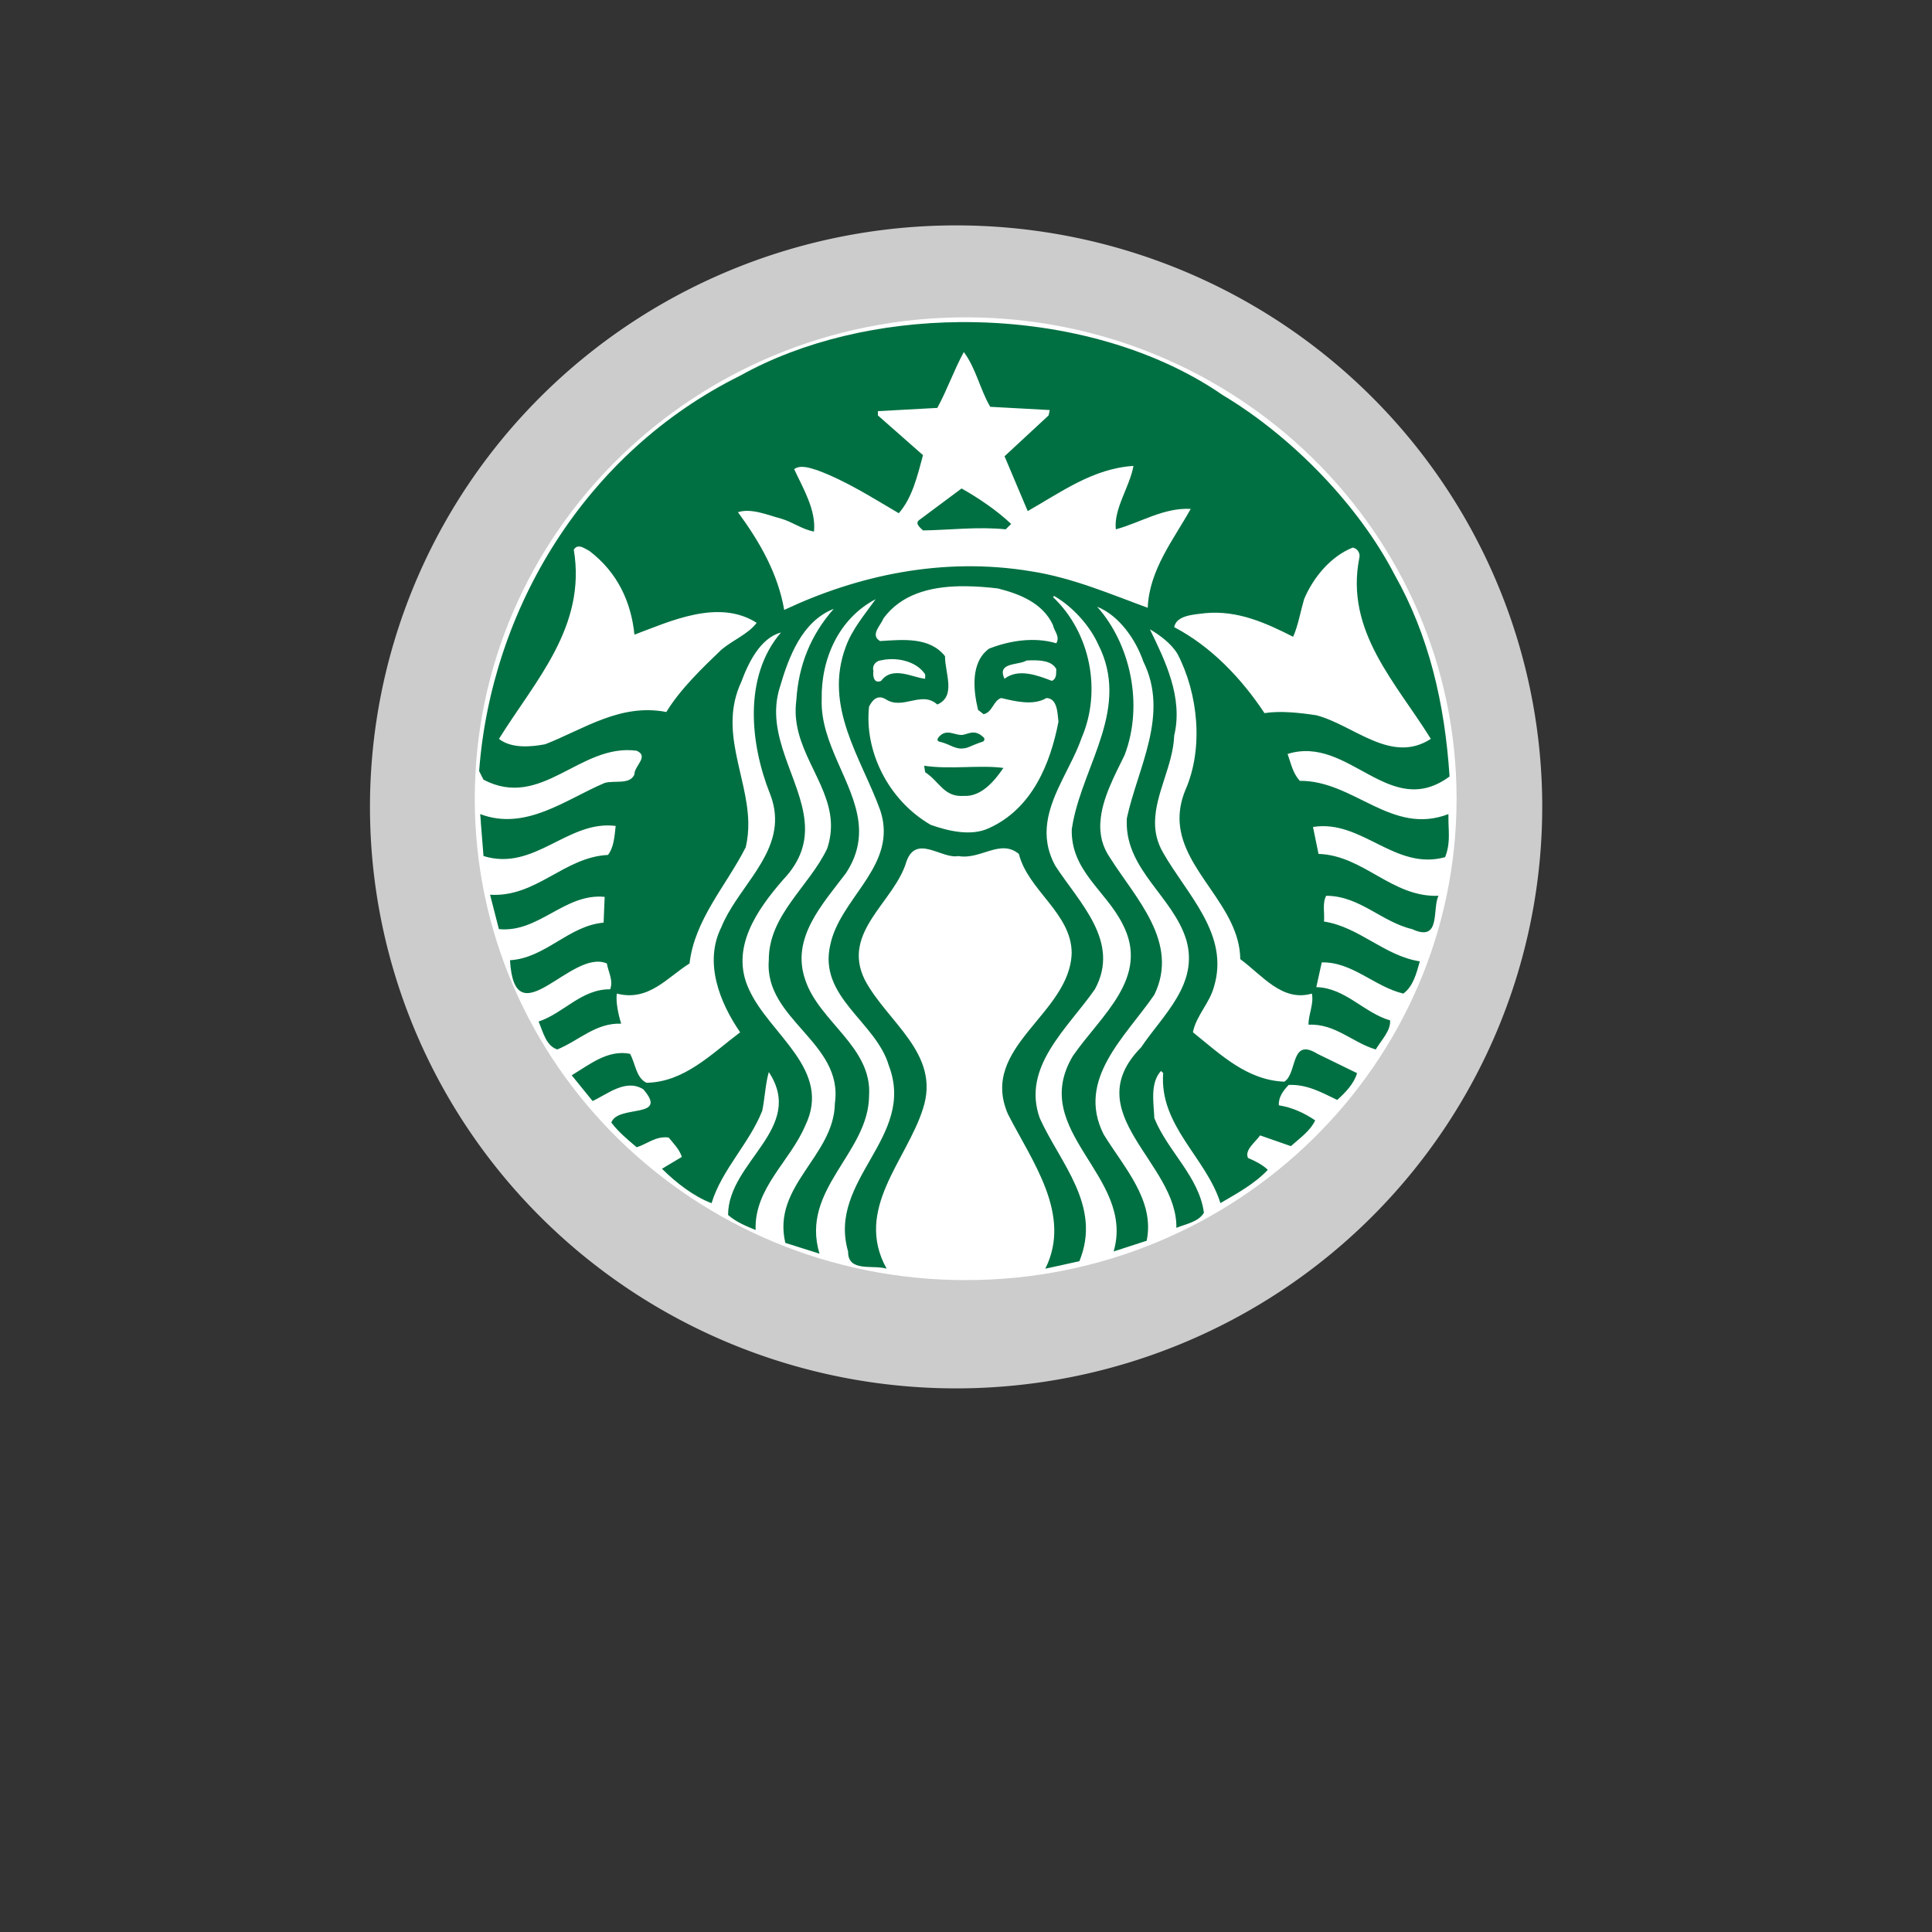 <?xml version="1.0" encoding="UTF-8" standalone="no"?>
<svg
   viewBox="0 0 24 24"
   width="24pt"
   height="24pt"
   version="1.1"
   id="svg4"
   xml:space="preserve"
   xmlns="http://www.w3.org/2000/svg"
   xmlns:svg="http://www.w3.org/2000/svg"><rect x="0" y="0" width="24" height="24" fill="#333333" stroke="none"/><defs
     id="defs8" /><path
     style="fill:#cccccc;fill-opacity:1;stroke-width:2.785"
     id="path2106"
     d="M 19.158,10.023 A 7.281,7.223 0 0 1 11.892,17.247 7.281,7.223 0 0 1 4.596,10.052 7.281,7.223 0 0 1 11.835,2.8 7.281,7.223 0 0 1 19.158,9.967" /><g
     id="g446"
     transform="matrix(0.041,0,0,0.04,5.846,3.922)"><g
       id="text3021"
       transform="matrix(2.781,0,0,2.781,-616.796,-1116.173)">
</g><g
       id="g4387">
	<path
   id="path3040"
   fill="#ffffff"
   d="M 298.736,150 C 298.736,232.567 232.144,299.5 150,299.5 67.855,299.5 1.263,232.568 1.263,150 1.263,67.434 67.855,0.5 150,0.5 232.145,0.5 298.736,67.434 298.736,150 Z" />
	<g
   id="g4381">
		<path
   id="inner_artwork"
   fill="#007042"
   d="m 148.758,53.65 c 5.236,3.018 10.79,6.902 15.018,11.018 l -1.661,1.669 c -8.343,-0.887 -17.13,0.22 -25.039,0.342 -0.882,-0.89 -2.659,-2.228 -1.004,-3.346 z m 147.521,103.637 c 0.111,3.766 0.465,7 -1.004,10.854 -15.242,4.335 -25.254,-11.803 -40.043,-9.369 l 1.672,8.365 c 13.682,0.45 22.228,13.57 36.363,13.006 -2.008,4.011 0.896,14.578 -8.001,10.354 -9.235,-2.219 -15.912,-10.354 -26.032,-10.354 -1.221,2.242 -0.448,5.346 -0.662,7.998 10.676,1.675 18.354,10.698 29.027,12.364 -1.004,3.668 -1.999,7.775 -5.005,10.012 -8.683,-2.113 -15.465,-9.911 -24.709,-9.688 l -1.646,7.681 c 8.785,0.226 14.461,7.998 22.356,10.331 0.217,3.24 -2.679,6.135 -4.347,9.027 -7.009,-2.105 -12.354,-8.126 -20.362,-7.682 -0.111,-3.017 1.68,-6.443 1.004,-9.669 -8.994,2.675 -15.025,-5.682 -21.691,-10.695 -0.192,-16.405 -17.462,-27.167 -18.374,-42.535 -0.175,-3.064 0.292,-6.335 1.688,-9.85 5.676,-13.124 3.893,-30.163 -2.331,-42.399 -1.891,-3.22 -5.242,-5.762 -8.365,-7.655 4.569,9.683 10.137,21.124 7.358,33.026 -0.322,9.191 -5.745,18.018 -5.807,26.878 -0.021,3.159 0.653,6.318 2.47,9.508 7.236,13.032 20.254,25.368 15.359,41.712 -1.346,5.02 -5.354,8.902 -6.354,14.011 8.465,7.011 16.469,14.911 27.701,15.356 4.002,-2.556 1.779,-13.891 10.012,-8.663 l 12.021,6.013 c -0.876,3.218 -3.57,6.102 -6.01,8.318 -4.561,-2.22 -9.01,-4.881 -14.697,-4.664 -1.677,1.779 -3.12,3.776 -2.992,6.329 4.002,0.659 7.673,2.348 11.016,4.688 -1.552,3.343 -4.577,5.438 -7.358,7.998 l -9.325,-3.334 c -1.557,2.228 -4.791,4.569 -3.656,7.014 2.104,0.901 4.438,2.119 5.987,3.68 -4.116,4.449 -9.333,7.311 -14.353,10.331 -4.324,-14.133 -18.571,-24.042 -17.348,-40.386 l -0.662,-0.661 c -3.349,3.765 -2.23,9.786 -2.014,14.672 4.008,10.237 13.568,18.144 15.018,29.37 -1.674,2.889 -5.448,3.465 -8.343,4.688 0.336,-20.24 -30.365,-35.591 -10.677,-56.064 6.566,-10.025 17.567,-19.592 13.669,-33.394 -4.002,-13.326 -18.157,-21.583 -18.032,-36.522 l 0.022,-1.165 c 3.224,-15.579 13.018,-32.156 5.006,-48.729 -2.233,-6.666 -7.222,-14.241 -14.008,-17.027 10.117,11.58 14.128,30.474 8.34,46.056 -2.917,6.198 -6.933,13.582 -7.336,20.868 H 190.8 c -0.215,3.805 0.562,7.589 3.017,11.177 7.682,12.464 21.024,26.155 13.349,42.398 -8.676,13.01 -23.805,26.244 -15.356,43.38 6.118,10.234 15.582,20.446 13.029,33.027 l -10.012,3.334 c 6.675,-23.466 -26.035,-37.254 -12.342,-60.728 8.454,-12.57 23.574,-24.364 15.015,-41.047 -5.117,-10.337 -15.69,-16.455 -15.356,-29.373 l 0.364,-2.169 c 3.445,-18.321 17.372,-35.663 7.634,-55.241 -2.559,-5.781 -7.673,-11.675 -13.349,-15.015 l -0.343,0.343 c 11.353,11.013 14.807,29.133 8.686,43.699 -2.856,8.546 -9.124,17.059 -10.398,26.217 -0.606,4.318 -0.095,8.793 2.4,13.507 7.23,11.449 19.909,23.594 11.997,38.396 -8.332,12.226 -22.242,24.122 -16.686,40.021 6.12,13.91 18.899,27.161 11.999,44.409 l -10.331,2.333 c 8.229,-16.809 -4.11,-33.488 -11.338,-48.066 -8.793,-20.915 18.892,-30.93 19.336,-50.052 -0.105,-12.342 -13.226,-19.35 -15.999,-30.696 -5.679,-4.791 -11.565,1.905 -18.354,0.662 -5.012,1.007 -12.71,-6.899 -15.702,1.671 -3.563,12.564 -19.795,21.801 -12.661,36.703 6.788,13.243 23.124,22.927 17.667,40.065 -4.886,16.008 -21.026,31.25 -11.016,49.713 -4.112,-1.332 -11.791,1.218 -11.68,-5.351 -6.338,-22.359 20.69,-35.385 12.342,-57.732 -3.885,-13.688 -21.586,-21.25 -17.689,-37.713 2.881,-13.552 18.088,-23.026 15.955,-37.871 -0.173,-1.243 -0.479,-2.515 -0.916,-3.841 -5.676,-16.019 -17.256,-32.042 -10.354,-50.738 1.895,-5.34 5.68,-9.9 9.006,-14.673 -11.014,5.894 -16.57,18.357 -16.342,31.036 -0.48,13.788 9.705,25.599 11.154,38.216 0.57,5.092 -0.264,10.306 -3.818,15.837 -7.225,9.804 -16.674,20.141 -12.342,33.05 4.119,13.021 20.359,20.909 19.358,36.044 -0.11,17.903 -20.913,29.05 -15.017,49.072 l -10.354,-3.359 c -4.111,-17.792 14.797,-26.895 15.014,-43.357 2.676,-18.931 -21.469,-25.955 -20.02,-44.409 -0.104,-14.021 12.238,-22.901 17.689,-34.695 0.935,-2.87 1.246,-5.582 1.121,-8.182 -0.668,-13.04 -12.418,-23.235 -10.468,-37.896 0.656,-10.79 4.327,-20.248 11.338,-28.363 -9.673,3.886 -13.669,15.021 -16.341,24.367 -4.637,14.986 6.432,28.466 7.542,41.893 0.492,5.929 -0.957,11.824 -6.536,17.851 -8.014,9.444 -16.141,21.36 -10.355,34.053 6.127,14.005 25.376,24.906 17.027,42.374 -4.555,11.015 -15.462,19.353 -15.014,32.364 -2.89,-1.224 -5.888,-2.444 -8.344,-4.663 0,-16.572 23.574,-26.923 12.342,-44.388 -0.995,3.446 -1.209,8.129 -1.988,12.022 -3.898,10.128 -12.238,18.235 -15.359,28.705 -5.219,-2.014 -10.676,-6.246 -15.017,-10.695 l 6.013,-3.68 c -0.668,-2.229 -2.445,-4.118 -3.999,-6.009 -3.905,-0.549 -6.469,2.013 -9.688,3.017 -2.781,-2.452 -5.465,-4.678 -7.682,-7.681 1.996,-5.685 17.592,-0.984 9.691,-10.331 -5.334,-3.335 -10.688,1.429 -15.359,3.653 l -6.332,-7.998 c 5.451,-3.334 10.888,-8.017 17.668,-6.674 1.671,3.009 1.787,7.434 5.006,9.005 11.46,-0.223 19.58,-8.891 28.365,-15.679 -6.123,-9.111 -11.107,-21.689 -5.668,-32.707 4.358,-11.041 15.713,-20.34 16.228,-32.546 0.116,-2.778 -0.317,-5.701 -1.532,-8.847 -6.004,-15.465 -8.123,-36.366 3.337,-50.054 -6.231,1.674 -9.905,9.44 -12.022,15.337 -6.889,15.101 1.824,29.091 2.125,43.563 0.041,2.603 -0.17,5.212 -0.801,7.84 -5.898,11.902 -15.454,22.345 -17.006,36.041 -6.788,4.33 -12.361,11.902 -22.033,9.347 -0.34,2.556 0.439,6.452 1.326,9.347 -7.67,-0.322 -12.9,5.331 -19.358,8.001 -3.44,-1.104 -4.335,-5.551 -5.667,-8.663 7.559,-2.553 13.012,-10.131 21.691,-10.011 1.006,-2.795 -0.564,-5.356 -1.007,-8.023 -10.796,-4.792 -27.909,23.688 -29.348,-1.004 10.788,-0.668 17.682,-10.682 28.366,-11.68 l 0.319,-7.998 C 28.492,179.257 20.692,191.722 8.572,190.493 L 5.899,179.82 c 14.02,0.876 22.373,-11.688 35.725,-12.364 1.774,-2.333 1.988,-5.782 2.33,-9.005 -14.574,-1.899 -24.575,14.252 -40.043,9.347 0,0 -0.533,-6.722 -0.822,-10.512 H 3.11 c -0.105,-1.482 -0.205,-2.515 -0.205,-2.515 13.793,5.352 25.912,-4.555 37.712,-9.669 3.001,-0.898 7.681,0.659 9.027,-2.675 -0.117,-2.559 4.55,-5.551 0.665,-7.337 -17.251,-2.341 -28.711,18.466 -46.4,9.005 L 2.582,141.42 C 6.262,91.145 34.616,42.539 81.667,18.62 100.723,7.73 124.397,2.179 148.272,1.982 c 28.813,-0.239 57.927,7.319 79.585,22.65 21.032,12.901 41.15,34.162 52.068,55.745 10.442,18.91 15.248,40.129 16.683,62.719 -18.248,13.788 -30.49,-12.99 -49.072,-6.997 1.001,2.898 1.555,5.896 3.679,8.343 16.469,-0.116 27.81,17.128 45.049,10.332 z M 86.667,95.369 C 75.096,87.802 60.426,94.927 49.642,99.048 48.641,88.92 44.528,79.693 35.952,73.019 35.12,72.605 33.97,71.734 32.934,71.67 c -0.62,-0.039 -1.21,0.211 -1.668,1.004 3.887,23.913 -11.658,40.599 -22.674,58.739 3.668,2.998 9.561,2.55 14.01,1.669 11.678,-4.67 22.802,-12.798 36.707,-10.012 4.112,-7.008 11.021,-13.796 16.686,-19.358 3.461,-2.995 8.216,-4.897 10.672,-8.343 z m 35.382,15.018 c -0.222,1.44 0.111,4.007 2.331,3.015 3.454,-4.783 9.569,-0.999 13.349,-0.662 v -1.346 c -2.074,-3.257 -6.341,-4.893 -10.674,-4.73 -1,0.035 -2.016,0.181 -2.994,0.408 -1.45,0.322 -2.459,1.649 -2.012,3.315 z m 54.396,-14.331 c -3.106,-6.899 -10.226,-9.691 -16.687,-11.359 -3.167,-0.39 -6.454,-0.654 -9.714,-0.685 -0.611,-0.006 -1.221,-0.014 -1.829,0 -9.119,0.184 -17.832,2.525 -23.155,10.031 -0.764,2.119 -4.123,5.095 -1.004,6.994 7.009,-0.448 15.007,-1.327 19.679,4.688 0,5.345 3.451,12.456 -2.331,15.015 -4.791,-4.436 -10.465,1.888 -15.678,-1.672 -2.451,-1.448 -4.002,0.242 -5.006,2.355 -1.449,13.791 5.772,29.011 18.674,36.684 5.229,1.886 12.258,3.68 17.715,1.004 13.126,-6.112 18.563,-20.12 21.007,-33.026 -0.328,-2.456 -0.211,-7.242 -3.657,-7.358 -3.891,2.461 -9.566,1.007 -13.69,0 -2.438,0.787 -2.55,4.354 -5.325,5.03 l -1.691,-1.349 c -1.448,-6.109 -2.341,-14.789 3.338,-19.016 6.346,-2.559 13.799,-3.677 20.362,-1.669 1.225,-2.112 -0.666,-3.775 -1.008,-5.667 z m -6.697,10.969 c -0.441,0.011 -0.87,0.033 -1.304,0.047 -2.331,1.555 -9.124,0.437 -6.672,5.668 4.23,-3.346 10.126,-1.001 14.353,0.662 1.563,-0.776 1.224,-2.334 1.327,-3.677 -1.357,-2.525 -4.6,-2.762 -7.704,-2.7 z m 48.434,-47.034 c -8.234,-0.437 -15.129,4.237 -22.695,6.352 -0.659,-6.438 4.232,-13.237 5.348,-19.7 -12.233,0.787 -21.922,8.15 -32.042,14.032 -2.342,-5.659 -4.691,-11.347 -7.017,-17.027 l 13.349,-12.685 0.342,-1.671 -18.031,-1.004 c -3.106,-5.442 -4.33,-11.997 -8.001,-17.003 -3.004,5.673 -5.022,11.677 -8.023,17.345 l -18.01,1.007 v 1.326 l 13.669,12.342 c -1.671,6.344 -3.224,13.237 -7.336,18.032 -8.009,-4.797 -15.904,-10.018 -24.685,-13.349 -2.113,-0.682 -5.125,-1.791 -7.016,-0.342 2.777,6.12 6.666,12.703 6.012,19.383 -3.673,-0.676 -6.56,-3.031 -10.011,-4.021 -4.127,-1.126 -9.024,-3.326 -13.028,-1.988 6.676,9.339 12.125,19.113 14.01,30.352 22.147,-10.689 47.975,-16.568 74.785,-12 12.567,2 24.123,7.119 35.36,11.336 0.439,-11.785 7.892,-21.255 13.02,-30.717 z m 38.032,64.084 c 11.338,3.001 22.712,15.354 34.718,7.339 -10.456,-17.351 -26.019,-33.374 -21.691,-56.064 0.453,-1.549 -0.548,-3.117 -1.988,-3.337 -6.783,2.772 -12.036,9.455 -14.72,16.024 -1.104,3.885 -1.758,8.015 -3.313,11.677 -8.126,-4.229 -16.797,-8.326 -26.697,-7.336 -3.57,0.445 -8.688,0.679 -9.347,4.344 11.235,6.004 20.474,16.024 27.359,26.694 4.794,-0.782 10.673,-0.114 15.679,0.659 z m -118.806,15.681 0.32,2.011 c 4.347,2.896 5.684,7.804 11.702,7.358 5.337,0.317 9.341,-4.683 12,-8.685 -7.222,-0.997 -16.01,0.546 -24.022,-0.684 z m 6.01,-9.005 c 0.217,0.891 -0.551,2.226 0.662,2.676 3.56,-0.773 10.009,1.894 11.997,-2.333 -1.388,-1.555 -3.654,-2.261 -6.032,-2.261 -2.377,0 -4.844,0.693 -6.627,1.918 z" />
		<g
   id="g4377">
			<path
   id="rect3815"
   opacity="0.99"
   fill="#ffffff"
   enable-background="new    "
   d="m 137.416,126.891 h 24.392 v 10.021 h -24.392 z" />
			<path
   id="path3032-6"
   fill="#007042"
   d="m 141.922,132.249 c 3.152,0.746 3.932,1.864 6.423,2.176 2.648,-0.047 2.266,-0.585 6.885,-2.179 0.303,-0.107 0.72,-0.776 0.203,-1.289 -2.868,-2.847 -4.85,-0.813 -6.648,-0.759 -2.385,0.026 -4.622,-2.042 -6.952,0.646 -0.397,0.546 -0.604,1.082 0.089,1.405 z" />
		</g>
	</g>
	
</g></g></svg>
